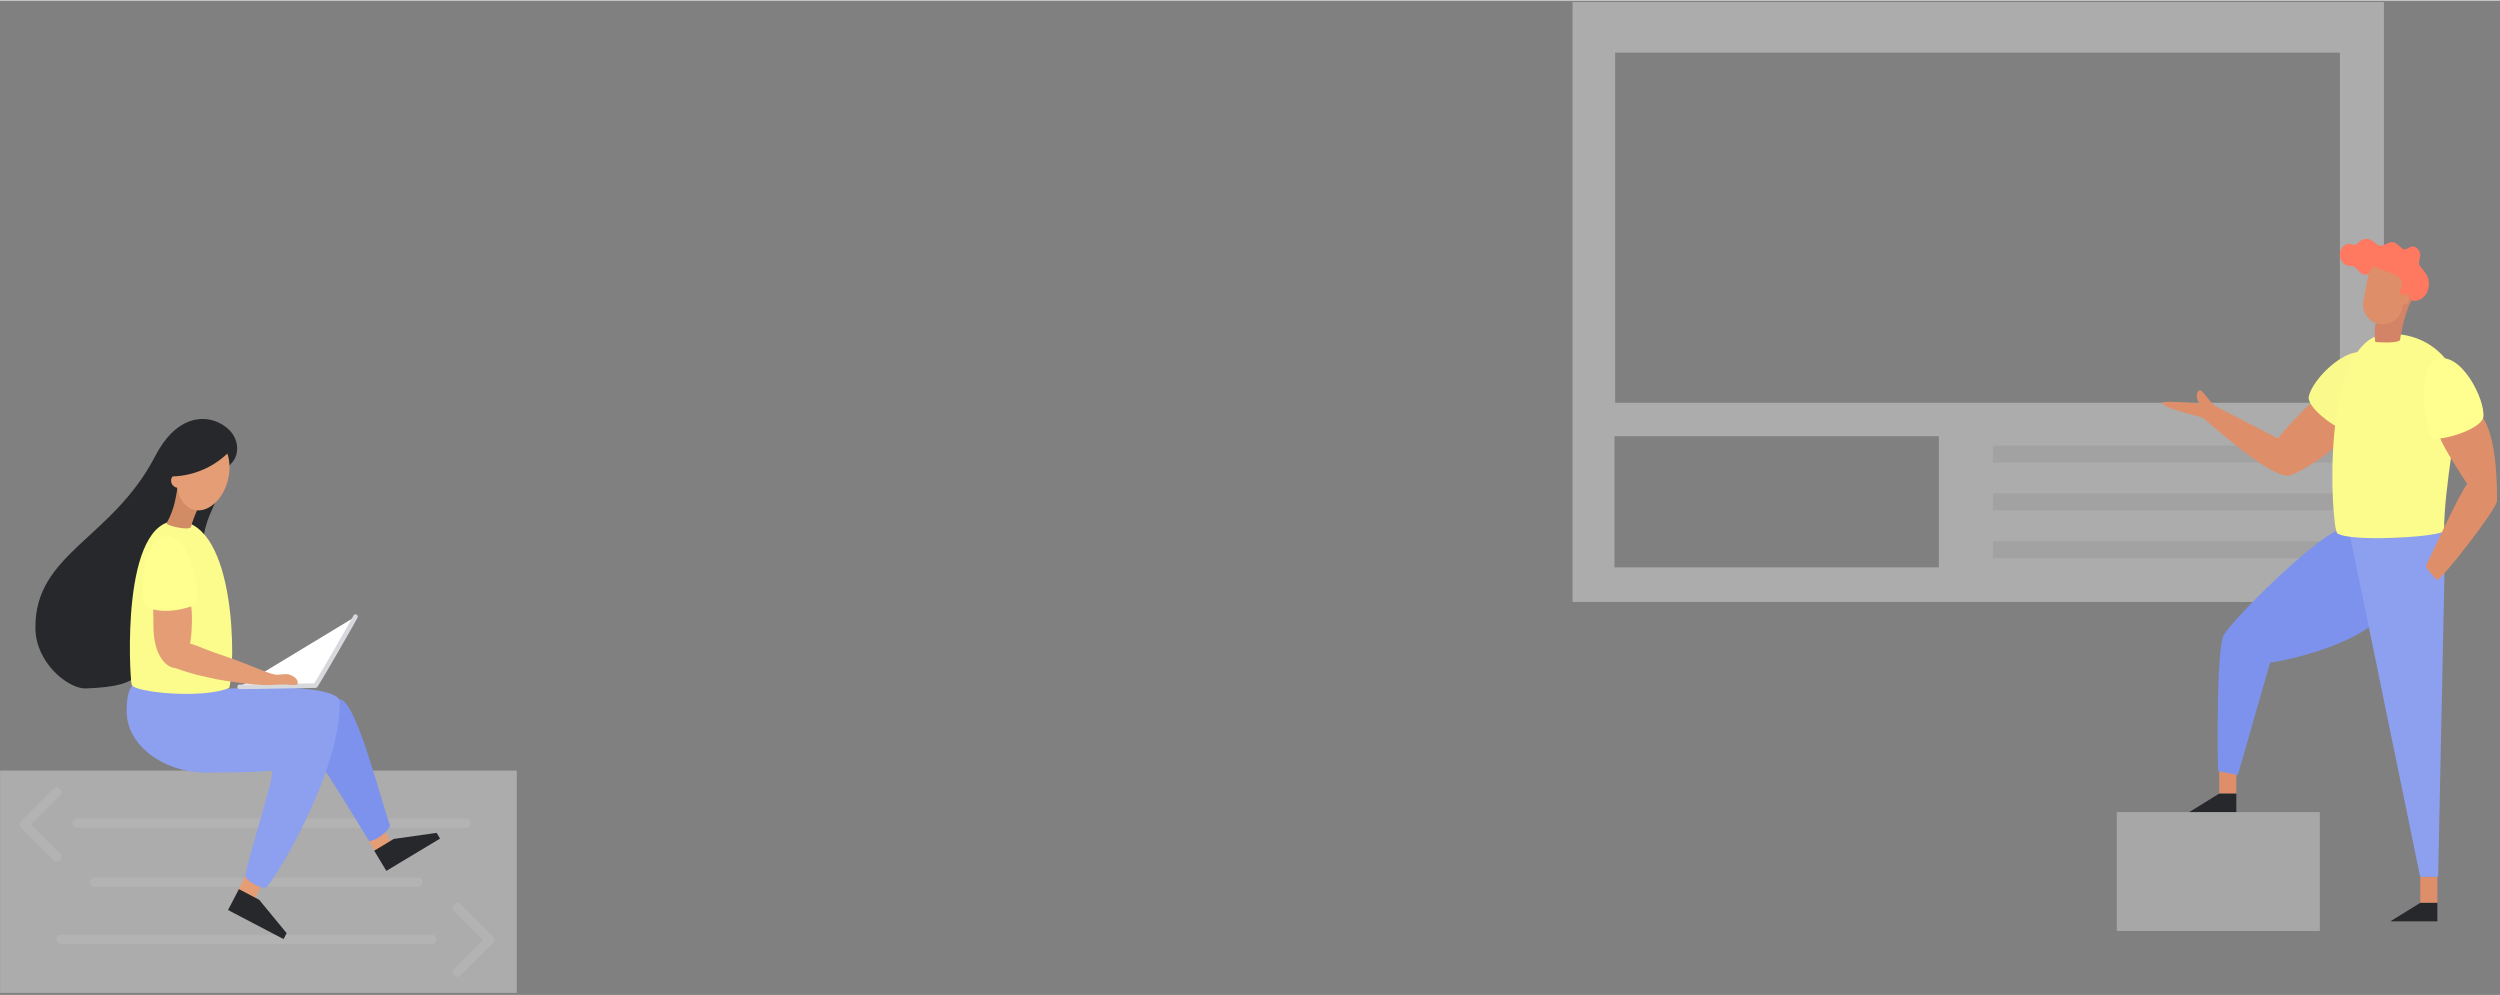 <?xml version="1.0" encoding="UTF-8"?>
<svg width="1100" height="438" viewBox="0 0 1159 461" version="1.1" xmlns="http://www.w3.org/2000/svg" xmlns:xlink="http://www.w3.org/1999/xlink">
    <rect x="0" y="0" width="1159" height="461" fill="#808080" stroke="none"/>
    <g id="Site" stroke="none" stroke-width="1" fill="none" fill-rule="evenodd">
        <g id="Main-Copy" transform="translate(-57, -181)">
            <g id="Illustration" transform="translate(57, 181)">
                <g id="Illustrations/Code" transform="translate(0, 194)">
                    <g id="Background" opacity="0.4" transform="translate(0, 163)">
                        <polygon id="Path" fill="#EEEEEE" points="0.032 -0.001 239.585 -0.001 239.585 103.05 0.032 103.05"></polygon>
                        <path d="M35.857,24.372 L216.024,24.372 M43.753,51.739 L193.813,51.739 M28.22,78.283 L200.114,78.283" id="Combined-Shape" stroke="#FFFFFF" stroke-width="4.337" stroke-linecap="round" stroke-linejoin="round"></path>
                        <polyline id="Path" stroke="#FFFFFF" stroke-width="4.337" fill="#EEEEEE" stroke-linecap="round" stroke-linejoin="round" points="26.242 39.991 11.285 25.037 26.242 10.079"></polyline>
                        <polyline id="Path" stroke="#FFFFFF" stroke-width="4.337" fill="#EEEEEE" stroke-linecap="round" stroke-linejoin="round" points="212.001 93.421 226.953 78.467 211.998 63.512"></polyline>
                    </g>
                    <path d="M95.101,0.036 C101.206,0.361 109.942,5.201 109.942,13.638 C109.942,22.075 101.147,25.388 93.245,26.764 C98.605,33.153 100.804,34.389 100.255,37.137 C99.705,39.886 94.758,47.445 94.352,56.103 C93.946,64.761 70.439,112.376 65.976,113.752 C61.512,115.128 70.314,123.934 39.525,124.923 C31.317,124.923 16.424,112.749 16.424,96.886 C16.055,62.308 51.994,55.745 71.978,17.168 C81.149,-0.539 92.268,-0.119 95.101,0.036 Z" id="Path" fill="#27282B"></path>
                    <polygon id="Path" fill="#E49D75" fill-rule="nonzero" points="169.764 193.436 177.227 189.127 182.513 198.291 175.05 202.596"></polygon>
                    <polygon id="Path" fill="#E49D75" fill-rule="nonzero" points="114.177 210.749 121.95 214.486 117.409 224.007 109.632 220.292"></polygon>
                    <path d="M157.406,129.951 C164.968,129.951 176.091,175.271 180.872,188.559 C179.872,191.341 174.198,195.672 171.085,195.672 C165.079,185.608 151.625,164.034 149.234,160.699 C147.32,158.043 149.843,129.951 157.406,129.951 Z" id="Path" fill="#7D92ED"></path>
                    <path d="M70.676,121.624 C64.12,121.624 58.719,120.212 58.719,135.643 C58.719,151.074 75.564,163.927 95.555,163.927 C115.546,163.927 124.392,163.396 126.215,162.953 C126.753,168.055 114.97,203.017 113.705,212.018 C114.609,214.423 120.456,217.419 122.928,217.419 C125.399,217.419 158.284,164.005 157.428,130.998 C157.542,125.834 138.543,124.406 126.539,124.406 C114.535,124.406 88.984,125.789 85.753,125.789" id="Path" fill="#8DA0EF"></path>
                    <path d="M61.006,123.141 C60.173,119.706 55.679,45.899 82.635,47.216 C109.592,48.533 109.315,114.305 106.246,124.686 C93.943,129.895 61.884,126.767 61.006,123.141 Z" id="Path" fill="#FCFC8D"></path>
                    <path d="M91.729,41.361 C91.305,42.368 89.018,47.732 88.593,49.924 C88.169,52.115 76.582,49.344 77.231,48.249 C81.068,41.771 81.695,34.968 82.318,31.563 C82.89,28.45 94.536,34.691 91.729,41.361 Z" id="Path" fill="#D18C65" fill-rule="nonzero"></path>
                    <path d="M111.067,124.166 C118.076,124.166 142.269,123.594 146.283,123.594 C149.397,118.799 163.858,93.536 164.813,91.625" id="Path" stroke="#D7D8DB" stroke-width="2.136" fill="#FFFFFF" stroke-linecap="round" stroke-linejoin="round"></path>
                    <path d="M88.402,84.723 L71.771,86.493 C70.639,87.888 71.129,91.186 71.111,92.883 C71.037,99.154 71.317,106.164 75.11,111.446 C76.585,113.501 79.002,115.504 81.381,115.471 C85.107,116.947 91.323,118.647 91.323,118.647 L100.756,120.728 C100.756,120.728 116.671,123.55 124.529,123.366 C127.144,123.299 129.804,122.997 132.416,123.071 C133.932,123.111 136.337,123.583 137.754,123.071 C138.167,122.919 138.068,122.008 137.968,121.65 C137.629,120.4 136.433,119.522 135.334,118.976 C132.781,117.707 131.335,118.511 128.716,118.555 C126.572,118.592 124.016,117.5 120.297,116.043 C115.911,114.324 110.909,112.225 106.437,110.72 C101.343,109.004 96.145,107.152 91.172,105.116 C90.191,104.714 89.147,104.422 88.117,104.101 C88.588,101.42 88.854,98.707 88.914,95.985 C89.029,93.034 89.077,89.935 88.645,87.028 C88.534,86.279 88.715,85.416 88.402,84.723 Z" id="Path" fill="#E49D75" fill-rule="nonzero"></path>
                    <path d="M67.344,86.951 C64.515,79.433 66.975,55.933 76.161,54.395 C88.94,52.499 92.762,82.188 91.497,85.66 C89.235,87.017 76.567,91.507 67.344,86.951 Z" id="Path" fill="#FFFF8F"></path>
                    <path d="M105.397,16.014 C98.53,22.564 89.484,26.345 79.998,26.631 C79.556,27.188 79.314,27.878 79.312,28.59 C79.32,30.231 80.525,31.619 82.149,31.858 C82.971,36.886 85.631,40.826 89.549,42.018 C95.82,43.929 102.981,38.045 105.519,28.874 C106.803,24.24 106.659,19.662 105.397,16.014 Z" id="Path" fill="#E49D75" fill-rule="nonzero"></path>
                    <polygon id="Path" fill="#27282B" points="110.768 217.965 105.707 227.637 131.457 241.11 132.892 238.369 120.142 222.875"></polygon>
                    <polygon id="Path" fill="#27282B" points="173.483 200.135 179.108 209.491 204.013 194.517 202.42 191.864 182.55 194.683"></polygon>
                </g>
                <g id="Illustrations/Conception" transform="translate(729, 0)">
                    <g id="Background" opacity="0.4">
                        <path d="M376.192,0.679 L376.192,278.812 L0.034,278.812 L0.034,0.679 L376.192,0.679 Z M169.84,201.99 L19.47,201.99 L19.47,262.786 L169.84,262.786 L169.84,201.99 Z M355.774,24.15 L19.781,24.15 L19.781,186.48 L355.774,186.48 L355.774,24.15 Z" id="Combined-Shape" fill="#EEEEEE"></path>
                        <path d="M401.365,250.689 L401.365,258.547 L194.911,258.547 L194.911,250.689 L401.365,250.689 Z M401.365,228.511 L401.365,236.369 L194.911,236.369 L194.911,228.511 L401.365,228.511 Z M401.365,206.332 L401.365,214.19 L194.911,214.19 L194.911,206.332 L401.365,206.332 Z" id="Combined-Shape" fill="#D4D4D5"></path>
                        <rect id="Rectangle" fill="#E0E1E1" x="252.34" y="376.234" width="94.13" height="55.11"></rect>
                    </g>
                    <g id="Group" transform="translate(273.481, 110.508)">
                        <rect id="Rectangle" fill="#DE8E68" fill-rule="nonzero" x="26.363" y="245.15" width="7.909" height="11.994"></rect>
                        <rect id="Rectangle" fill="#DE8E68" fill-rule="nonzero" x="119.562" y="295.814" width="7.909" height="11.994"></rect>
                        <path d="M84.412,134.155 C74.849,134.155 32.152,176.599 28.43,183.733 C24.708,190.868 25.794,246.753 25.794,246.753 L34.995,248.511 L49.934,196.451 C56.447,195.676 83.843,189.782 98.007,178.357 C112.17,166.88 96.663,141.29 96.663,141.29 L84.412,134.155 Z" id="Path" fill="#7D92ED"></path>
                        <path d="M68.439,76.512 C63.735,80.7 54.328,91.195 53.552,92.539 C51.174,91.401 26.414,78.374 24.553,77.546 C22.692,76.719 18.764,70.154 17.42,70.154 C16.645,70.154 15.921,71.653 15.921,72.687 C15.921,74.445 16.748,75.789 17.265,76.357 C15.507,76.099 -1.98951966e-13,74.91 -1.98951966e-13,75.944 C-1.98951966e-13,78.632 17.368,82.199 18.712,82.923 C20.056,83.647 48.331,109.806 58.153,109.806 C61.978,109.806 78.881,98.329 78.881,97.088 C80.483,96.002 82.964,94.4 82.964,94.4 L82.964,85.301 L77.072,81.01 C77.072,80.958 69.37,75.685 68.439,76.512 Z" id="Path" fill="#DE8E68" fill-rule="nonzero"></path>
                        <path d="M67.819,73.514 C68.853,65.139 88.134,46.114 96.973,54.593 C104.675,61.985 90.718,88.403 87.151,89.437 C83.12,89.85 67.56,79.201 67.819,73.514 Z" id="Path" fill="#FAFA8C"></path>
                        <path d="M126.644,56.092 C136.465,51.956 150.215,74.703 148.664,82.975 C148.664,86.594 128.504,94.348 125.403,92.28 C122.302,90.212 116.822,60.228 126.644,56.092 Z" id="Path" fill="#FED892" fill-rule="nonzero"></path>
                        <path d="M87.048,137.826 L119.51,295.762 L127.832,295.762 L130.779,154.886 C130.779,152.456 130.572,137.154 130.572,135.189 C121.164,137.929 101.108,140.101 87.048,137.826 Z" id="Path" fill="#8DA0EF"></path>
                        <polygon id="Path" fill="#27282B" points="119.562 307.808 127.471 307.808 127.471 316.389 105.657 316.389"></polygon>
                        <polygon id="Path" fill="#27282B" points="26.363 257.144 34.271 257.144 34.271 265.726 12.458 265.726"></polygon>
                        <path d="M105.14,43.943 C129.435,43.943 137.912,64.157 137.912,70.722 C137.912,77.288 130.314,117.354 130.624,135.189 C130.676,138.136 87.048,140.773 81.104,136.482 C78.312,134.466 72.316,43.943 105.14,43.943 Z" id="Path" fill="#FCFC8D"></path>
                        <path d="M148.664,82.975 C155.539,93.521 155.125,117.819 155.125,121.489 C155.125,125.16 129.487,158.143 127.264,158.143 C125.92,156.799 122.198,152.715 122.198,151.474 C123.387,149.303 138.636,115.958 141.376,113.58 C140.135,112.08 129.228,94.969 128.763,92.125 C138.326,90.523 147.579,86.49 148.664,82.975 Z" id="Path" fill="#DE8E68" fill-rule="nonzero"></path>
                        <path d="M148.664,82.975 C150.215,74.703 137.654,50.715 126.644,56.092 C117.081,60.796 122.302,90.212 125.403,92.28 C129.125,93.883 147.217,88.455 148.664,82.975 Z" id="Path" fill="#FFFF8F"></path>
                        <path d="M98.937,38.98 C98.42,40.583 98.162,45.546 98.73,47.769 C98.782,47.872 109.069,48.647 110.206,46.838 C110.257,45.339 112.739,32.001 116.099,27.865 C116.409,27.4 115.737,26.107 115.737,26.107 L103.796,31.07 L98.937,38.98" id="Path" fill="#D38466" fill-rule="nonzero"></path>
                        <path d="M114.393,27.245 C115.168,28.279 116.15,28.744 117.029,28.744 C118.993,28.744 123.542,26.934 123.542,20.472 C123.542,15.819 118.993,13.441 118.993,11.218 C118.993,9.099 119.562,9.047 119.562,7.289 C119.562,6.411 118.683,3.515 115.943,3.515 C114.393,3.515 113.824,4.808 112.273,4.808 C110.568,4.808 109.017,1.499 106.432,1.499 C104.675,1.499 103.021,3.154 101.16,3.154 C99.04,3.154 97.593,0 94.647,0 C91.597,0 90.511,2.74 89.322,2.74 C87.823,2.74 87.565,2.326 86.066,2.326 C85.136,2.326 82.292,3.981 82.292,6.979 C82.292,9.099 83.171,12.563 87.565,12.563 C90.15,12.563 91.597,16.647 93.871,16.647 C94.75,16.647 95.525,15.923 95.732,16.285 C96.611,17.836 98.42,22.075 98.42,22.075 L106.639,26.676 L114.393,27.245 Z" id="Path" fill="#FF7860"></path>
                        <path d="M112.584,25.125 C112.584,25.849 112.325,26.004 111.24,26.004 C110.723,26.004 109.999,25.332 109.999,24.608 C109.999,22.902 111.24,22.54 111.24,20.317 C111.24,16.543 101.367,14.579 97.903,12.614 L97.903,12.614 C96.663,13.855 95.784,15.458 95.422,17.267 L93.199,28.692 C92.217,33.655 95.474,38.463 100.384,39.445 C105.295,40.428 110.154,37.171 111.136,32.259 L111.498,30.295 L111.498,30.295 C111.705,30.347 111.912,30.398 112.067,30.398 C113.359,30.398 114.341,29.209 114.341,27.762 C114.444,26.417 112.584,24.039 112.584,25.125 Z" id="Path" fill="#DE8E68" fill-rule="nonzero"></path>
                    </g>
                </g>
            </g>
        </g>
    </g>
</svg>
